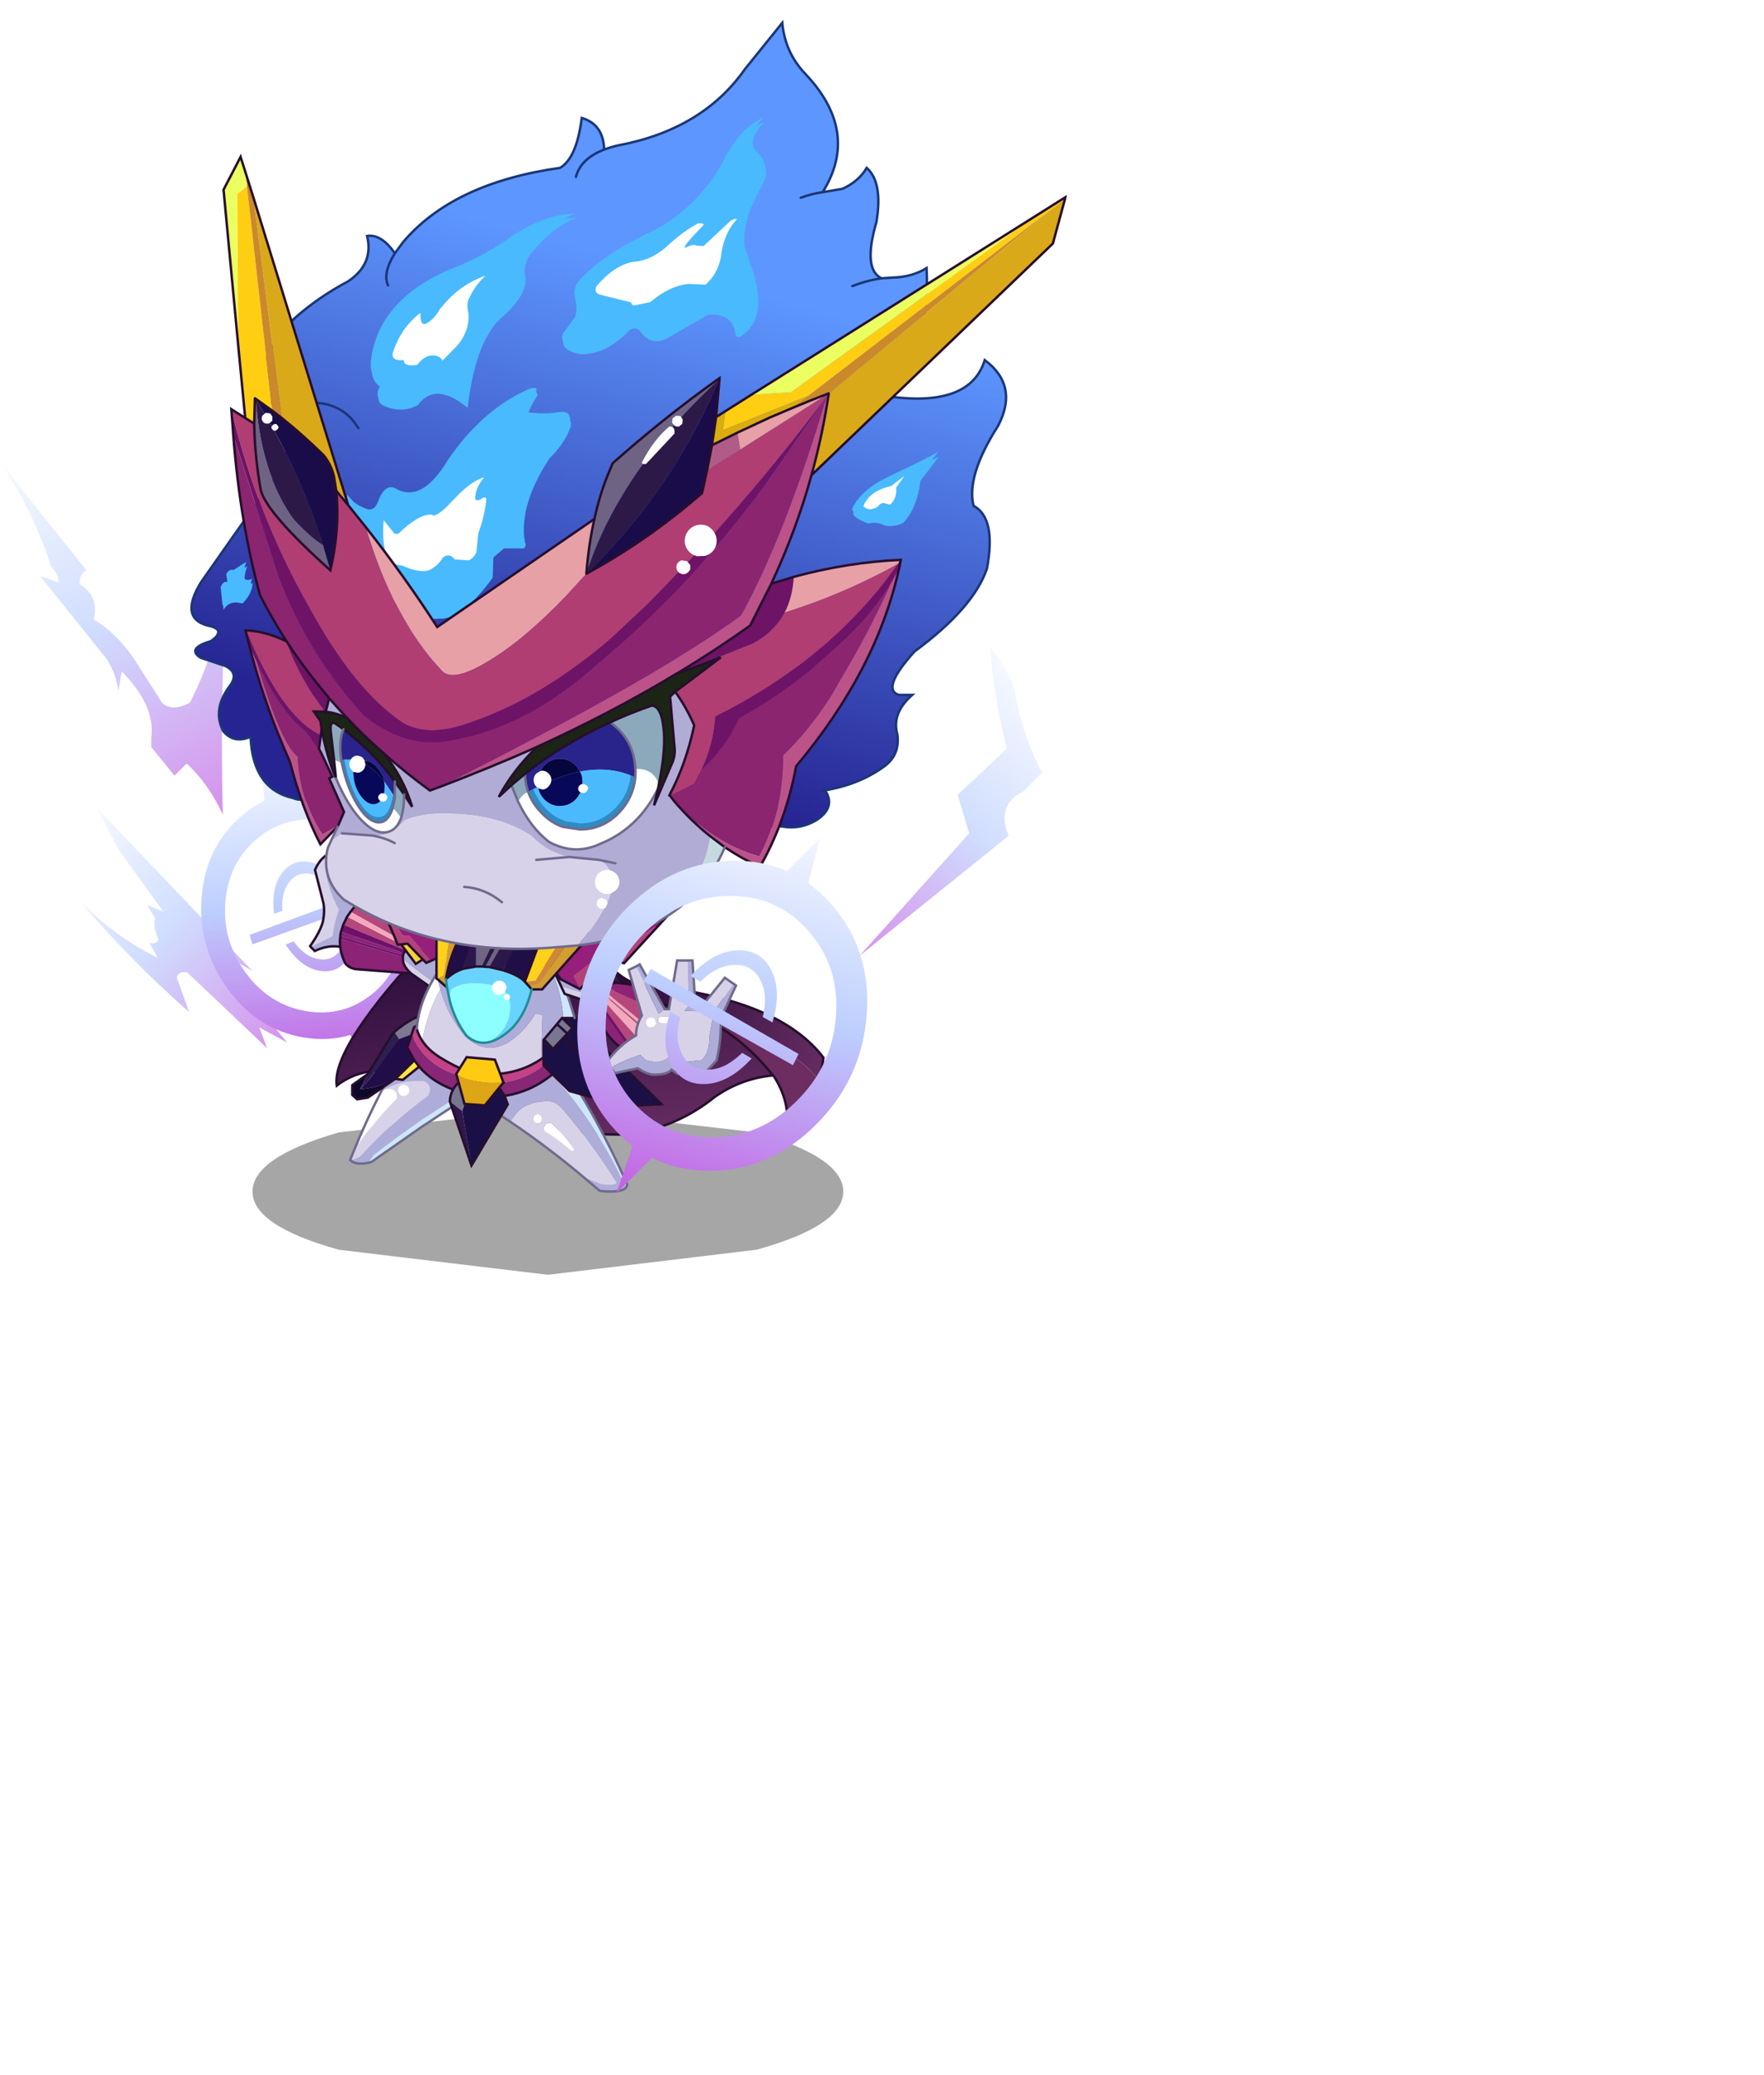<svg xmlns:ffdec="https://www.free-decompiler.com/flash" xmlns:xlink="http://www.w3.org/1999/xlink" ffdec:objectType="frame" height="160" width="136" xmlns="http://www.w3.org/2000/svg"><use ffdec:characterId="39" height="168.6" transform="matrix(.656 0 0 .656 .197 -12.273)" width="126.1" xlink:href="#a"/><defs><g id="a" transform="translate(-.3 18.7)"><use ffdec:characterId="1" height="8.3" transform="matrix(1.251 0 0 2.357 29.677 130.28)" width="55.5" xlink:href="#b"/><filter id="c"><feFlood flood-color="#fcf" flood-opacity="1" result="filterResult0"/><feComposite in="filterResult0" in2="SourceGraphic" operator="out" result="filterResult1"/><feConvolveMatrix divisor="16" in="filterResult1" kernelMatrix="1 1 1 1 1 1 1 1 1 1 1 1 1 1 1 1" order="4 4" result="filterResult2"/><feComposite in="filterResult2" in2="SourceGraphic" operator="in" result="filterResult3"/><feComposite in="filterResult3" in2="SourceGraphic" result="filterResult4"/><feColorMatrix in="filterResult4" result="filterResult5" values="0 0 0 0 1.0,0 0 0 0 0.0,0 0 0 0 0.8,0 0 0 1 0"/><feConvolveMatrix divisor="49" in="filterResult5" kernelMatrix="1 1 1 1 1 1 1 1 1 1 1 1 1 1 1 1 1 1 1 1 1 1 1 1 1 1 1 1 1 1 1 1 1 1 1 1 1 1 1 1 1 1 1 1 1 1 1 1 1" order="7 7" result="filterResult6"/><feComposite in="filterResult4" in2="filterResult6" result="filterResult7"/></filter><use ffdec:characterId="3" filter="url(#c)" height="156.05" transform="matrix(-.44 0 0 .44 122.5 54.55)" width="278" xlink:href="#d"/><use ffdec:characterId="6" height="73" transform="matrix(-.445 -.075 -.075 .445 52.9 93.55)" width="59.55" xlink:href="#e"/><use ffdec:characterId="11" height="41.6" transform="translate(35.23 109.707) scale(.572)" width="110.8" xlink:href="#f"/><use ffdec:characterId="13" height="28.15" transform="translate(36.307 100.2) scale(.572)" width="32" xlink:href="#g"/><use ffdec:characterId="15" height="27.9" transform="translate(56.507 124.257) scale(.572)" width="30.5" xlink:href="#h"/><use ffdec:characterId="17" height="26.15" transform="translate(40.978 121.957) scale(.572)" width="26.35" xlink:href="#i"/><use ffdec:characterId="19" height="42.1" transform="translate(41.257 113.257) scale(.572)" width="64.35" xlink:href="#j"/><use ffdec:characterId="21" height="22.4" transform="translate(64.707 105.442) scale(.572)" width="25.2" xlink:href="#k"/><use ffdec:characterId="23" height="22.95" transform="translate(51.042 109.578) scale(.572)" width="31.65" xlink:href="#l"/><use ffdec:characterId="36" height="223.1" transform="translate(17.092 -15.927) scale(.572)" width="189.25" xlink:href="#m"/><use ffdec:characterId="38" height="24.05" transform="translate(69.457 112.757) scale(.572)" width="30.1" xlink:href="#n"/><use ffdec:characterId="6" height="73" transform="translate(67.85 98.5) scale(.572)" width="59.55" xlink:href="#e"/></g><g id="z" fill-rule="evenodd"><path d="M257.15 32.1q.1-2.6-1.8-3.75L278 0q-8.7 13.1-13.2 27.25-2.4 2.9-1.95 4.4l4.85-1.75-17.8 22.2q-2.65 4.3-3.1 8.55l-.9-5.25q-9 9.1-7.9 17.6v2.6l-6.2 7.65-3.25-3.25q-5.85 5.4-9.65 13.65.8-32.1-1.1-64.2 2.1 19.25 9.9 34.3 4.8 2.55 7.45 0l7.7-12.1q4.95-6.95 10.55-10.1-1.55-6.25 3.75-9.45" fill="url(#o)"/><path d="m211 135.4 41.55-43.5-5.75 11-12.05 16.7 4.4-1.8-2.2 3.55q.75 2-.9 5.7.8 1.35 2.4.9l-2.2 3.95q10.95-5.3 20.45-14.75-12.75 15.05-28.8 29.25l3.3-9.25q-.6-1.85-2.85-1.3l-21.3 20.2 2.1-5.55-7.4 4 21.1-25.9-11.85 6.8" fill="url(#p)"/><path d="m19.55 98.65 29.25 32.7L9 99.3q3.4-8.25-3.9-11.85L0 82.4Q5.35 72.8 7.45 60q2.5-6.85 6.6-11.2Q12.8 63.05 9.45 76L22.6 88.35l-3.05 10.3" fill="url(#q)"/></g><g id="e"><filter id="r"><feFlood flood-color="#fcf" flood-opacity="1" result="filterResult8"/><feComposite in="filterResult8" in2="SourceGraphic" operator="out" result="filterResult9"/><feConvolveMatrix divisor="9" in="filterResult9" kernelMatrix="1 1 1 1 1 1 1 1 1" order="3 3" result="filterResult10"/><feComposite in="filterResult10" in2="SourceGraphic" operator="in" result="filterResult11"/><feComposite in="filterResult11" in2="SourceGraphic" result="filterResult12"/><feColorMatrix in="filterResult12" result="filterResult13" values="0 0 0 0 1.0,0 0 0 0 0.0,0 0 0 0 0.8,0 0 0 1 0"/><feConvolveMatrix divisor="36" in="filterResult13" kernelMatrix="1 1 1 1 1 1 1 1 1 1 1 1 1 1 1 1 1 1 1 1 1 1 1 1 1 1 1 1 1 1 1 1 1 1 1 1" order="6 6" result="filterResult14"/><feComposite in="filterResult12" in2="filterResult14" result="filterResult15"/></filter><use ffdec:characterId="5" filter="url(#r)" height="95.05" transform="scale(.768)" width="77.55" xlink:href="#s"/></g><g id="B"><path d="M99.1 29.85q-2.1-2.55-4.8-4.5l-.2-.2q-12.05-8.65-23.65-9.9-2.8-.9-5.75-1.25-4.7-1.15-7.5-6.5 2.55 2.25 5.1 2.85 28.25 2.45 37.75 14.95-.25 2.4-.95 4.55" fill="url(#t)" fill-rule="evenodd" transform="translate(.25 .25)"/><path d="M99.1 29.85q-1.8 5.2-6.45 8.9.2-4.9-2.7-9.5l-.25-.3q-8.4-10.4-19.25-13.7 11.6 1.25 23.65 9.9l.2.2q2.7 1.95 4.8 4.5" fill="#6d2d61" fill-rule="evenodd" transform="translate(.25 .25)"/><path d="M70.45 15.25q10.85 3.3 19.25 13.7-6.5.6-11.95 4.4-7.8 6.3-17.75 7.7-16.9.75-36.6-8.95Q8.6 24.4.05 31.05q-1.15-8 19.8-30.2Q34.2-1.4 52.9 2.45q2.15 3.1 4.3 5.05 2.8 5.35 7.5 6.5 2.95.35 5.75 1.25" fill="url(#u)" fill-rule="evenodd" transform="translate(.25 .25)"/><path d="m89.95 29.2.25.3q2.9 4.6 2.7 9.5 4.65-3.7 6.45-8.9.7-2.15.95-4.55-9.5-12.5-37.75-14.95-2.55-.6-5.1-2.85 2.8 5.35 7.5 6.5 2.95.35 5.75 1.25 10.85 3.3 19.25 13.7-6.5.6-11.95 4.4-7.8 6.3-17.75 7.7-16.9.75-36.6-8.95Q8.85 24.65.3 31.3q-1.15-8 19.8-30.2 14.35-2.25 33.05 1.6 2.15 3.1 4.3 5.05" fill="none" stroke="#260e2e" stroke-linecap="round" stroke-linejoin="miter-clip" stroke-miterlimit="3" stroke-width=".5"/></g><g id="C"><path d="m15.35 11.25 3.7 5.55h1.35l4.5 5.1-1.05.45-.7-.7L20 18.4l-1.3.15-.7.05-.25-.55-.45-1.15-2.35-5.4.4-.25" fill="#b24378" fill-rule="evenodd" transform="translate(.25 .35)"/><path d="m24.9 21.9-4.5-5.1h-1.35l-3.7-5.55.15-.05 1.3-.75 14.4 8.45-6.3 3" fill="#961f7b" fill-rule="evenodd" transform="translate(.25 .35)"/><path d="M19.05 21.6q.05 1.4 1.5 2.75l.15.15-11.15-.85q-1.45-.15-2.3-1.15-.9-1.8-1.05-3.45-.15-.85-.05-1.7l12.9 3.8v.45m.2-1.25-.15.4L6.2 16.9q0-.5.15-.95l12.9 4.4" fill="#8c2375" fill-rule="evenodd" transform="translate(.25 .35)"/><path d="m20.7 24.5-.15-.15Q19.1 23 19.05 21.6l6.85 5.05-.95.85-4.25-3M3.15.35q-.35 5.6 2.8 11.1-1.05 2.45-1.35 5.4l-4.5 2.2-.1-.15q2.2-3.15 2.65-5.2.4-2.1.05-3.75L1 3.25q.8-1.9 2.15-2.9" fill="#d7d2e8" fill-rule="evenodd" transform="translate(.25 .35)"/><path d="m23.15 21.65.7.7 1.05-.45 6.3-3-3.1 5.65-2.2 2.1-6.85-5.05v-.45l.05-.4.15-.4.35-.6 2.1 2.8 1.45-.9m-17-4.3q-.1.85.05 1.7-2.5-.45-5.25.85l-.85-.85 4.5-2.2q.3-2.95 1.35-5.4Q2.8 5.95 3.15.35L3.7 0q.25 7.05 5.65 10.55l-1.05 1.3-.7 1-.8 1.65-.45 1.45q-.15.45-.15.95l-.05.45" fill="#aeadd9" fill-rule="evenodd" transform="translate(.25 .35)"/><path d="m18.7 18.55 1.3-.15 3.15 3.25-1.45.9-2.1-2.8-.9-1.2" fill="#f2d434" fill-rule="evenodd" transform="translate(.25 .35)"/><path d="m15.35 11.25-.4.25 2.35 5.4-9-5.05 1.05-1.3.4-.45q1.45-.9 3.4-.85l2.35 1.95-.15.05m2.4 6.8.25.55.7-.05.9 1.2L6.8 14.5l.8-1.65 10.15 5.2" fill="#b6477c" fill-rule="evenodd" transform="translate(.25 .35)"/><path d="m19.05 21.15-12.9-3.8.05-.45 12.9 3.85-.05.4m.55-1.4-.35.6-12.9-4.4.45-1.45 12.8 5.25" fill="#6f106c" fill-rule="evenodd" transform="translate(.25 .35)"/><path d="m17.3 16.9.45 1.15-10.15-5.2.7-1 9 5.05" fill="#f2a9bd" fill-rule="evenodd" transform="translate(.25 .35)"/><path d="m15.6 11.6-.4.25 2.35 5.4.45 1.15.25.55.7-.05 1.3-.15L23.4 22l.7.7 1.05-.45 6.3-3-14.4-8.45-1.3.75-.15.05m5.35 13.25-.15-.15q-1.45-1.35-1.5-2.75v-.45l.05-.4.15-.4.35-.6 2.1 2.8 1.45-.9m-17-4.3q-.1.85.05 1.7.15 1.65 1.05 3.45.85 1 2.3 1.15l11.15.85 4.25 3 .95-.85 2.2-2.1 3.1-5.65m-15.7-7.7L13.4 9.6q-1.95-.05-3.4.85l-.4.45-1.05 1.3-.7 1-.8 1.65-.45 1.45q-.15.45-.15.95l-.05.45m3.2-6.8Q4.2 7.4 3.95.35L3.4.7q-1.35 1-2.15 2.9l1.7 6.7q.35 1.65-.05 3.75-.45 2.05-2.65 5.2l.1.15.85.85q2.75-1.3 5.25-.85m12.5-.5.9 1.2" fill="none" stroke="#260e2e" stroke-linecap="round" stroke-linejoin="miter-clip" stroke-miterlimit="3" stroke-width=".5"/></g><g id="D"><path d="m12.2.7 2.15 2.7Q23 12.6 29.6 26.55q-1.05 1.15-5.4.7l-3.3-2.8 3.55 1.4q2.95.4 3.2-.3-5-7.9-10.75-14.75-1.45-1.75-2.8-1.95-6.1-.3-8.2 4.25L0 9.2l1.85-6.35L12.2.7" fill="#aeadd9" fill-rule="evenodd" transform="translate(.25 .25)"/><path d="M29.6 26.55Q23 12.6 14.35 3.4L12.2.7l3.35-.7q8.15 11.95 14.3 25.95l-.25.6" fill="#cde6fc" fill-rule="evenodd" transform="translate(.25 .25)"/><path d="M5.9 13.1Q8 8.55 14.1 8.85q1.35.2 2.8 1.95 5.75 6.85 10.75 14.75-.25.7-3.2.3l-3.55-1.4q-7.3-6.15-15-11.35m8.45.3q-.8-.35-1.3.2-.5.5-.2 1.4 2.9 1.7 5.5 4.05.5.15.5-.45-2-2.95-4.5-5.2m-2.2-1.65q-.3-.3-.7-.3-.4 0-.7.3-.3.3-.3.7 0 .4.3.7.3.3.7.3l.7-.3.3-.7-.3-.7" fill="#d7d2e8" fill-rule="evenodd" transform="translate(.25 .25)"/><path d="m12.15 11.75.3.7-.3.7-.7.3q-.4 0-.7-.3-.3-.3-.3-.7 0-.4.3-.7.3-.3.7-.3.4 0 .7.3m2.2 1.65q2.5 2.25 4.5 5.2 0 .6-.5.45-2.6-2.35-5.5-4.05-.3-.9.2-1.4.5-.55 1.3-.2" fill="#fff" fill-rule="evenodd" transform="translate(.25 .25)"/><path d="M12.45.95 2.1 3.1.25 9.45l5.9 3.9q7.7 5.2 15 11.35l3.3 2.8q4.35.45 5.4-.7l.25-.6Q23.95 12.2 15.8.25l-3.35.7z" fill="none" stroke="#706a8c" stroke-linecap="round" stroke-linejoin="miter-clip" stroke-miterlimit="3" stroke-width=".5"/></g><g id="E"><path d="m9.85 10.6.05.2.3.6q.35.35.8.35.45 0 .8-.35.35-.35.35-.8 0-.45-.35-.8l-.05-.1-.75-.25q-.45 0-.8.35-.35.35-.35.8m-3.4.1L7.9 10q2.7-1.25 5.7-1.3l1.7.05q1 .65 1.1 1.55 0 .6-.4 1.4l-.2.15Q8.6 17.1 2.15 24.15q-1.1.7-2.15.8l.75-1.9q3.9-5.85 8.85-10.8l-.05-.9-.15-.3q-.8-1.2-2.95-.35" fill="#d7d2e8" fill-rule="evenodd" transform="translate(.3 .25)"/><path d="M9.85 10.6q0-.45.35-.8.35-.35.8-.35l.75.25.05.1q.35.35.35.8 0 .45-.35.8-.35.35-.8.35-.45 0-.8-.35l-.3-.6-.05-.2M.75 23.05q2.6-6.35 5.7-12.35 2.15-.85 2.95.35l.15.3.05.9Q4.65 17.2.75 23.05" fill="#fff" fill-rule="evenodd" transform="translate(.3 .25)"/><path d="M0 24.95q1.05-.1 2.15-.8Q8.6 17.1 15.8 11.85l.2-.15q.4-.8.4-1.4-.1-.9-1.1-1.55l-1.7-.05q-3 .05-5.7 1.3l-1.45.7Q8.8 6.1 11.4 1.75L13.6 0q8.15 1.9 11.85 10.2l-4.6 2.55-2.7 1.7-3.05 2Q9.8 20 4.8 23.95L3.75 25.5q-2.6.5-3.75-.55" fill="#aeadd9" fill-rule="evenodd" transform="translate(.3 .25)"/><path d="m3.75 25.5 1.05-1.55q5-3.95 10.3-7.5l3.05-2 2.7-1.7 4.6-2.55.3.75q-4.8 3-9.35 6.05l-1.4.9-10.6 7.4-.65.2" fill="#cde6fc" fill-rule="evenodd" transform="translate(.3 .25)"/><path d="M.3 25.2q1.15 1.05 3.75.55l.65-.2 10.6-7.4 1.4-.9q4.55-3.05 9.35-6.05l-.3-.75Q22.05 2.15 13.9.25L11.7 2q-2.6 4.35-4.95 8.95-3.1 6-5.7 12.35L.3 25.2z" fill="none" stroke="#706a8c" stroke-linecap="round" stroke-linejoin="miter-clip" stroke-miterlimit="3" stroke-width=".5"/></g><g id="F"><path d="M43.3 10.95Q43.1 5.75 40.55.4h1.35q2.1 4.7 3.8 10.55h-2.4" fill="#cde6fc" fill-rule="evenodd" transform="translate(.25 .25)"/><path d="M43.1 10.95h2.6l1.35.05 4.65 4 .3 2.4 3.5 3.4 8.05 7.85-6.7.35-1.35-.65-4.35-2.1-1.5.7-.55.25-4.45-1.25-3.5-3.45-1.85-1.8v-5.25l.1-.1 1.85 1.95L43.4 15l.8-.85L45.25 13l-2.15-2.05m-11.8 16 .65 1.75-7.45 12.55-1.9-11.2.45-1.45 4.2.3 2.95-3.65 1.1 1.7m24.2-6.15-5.6-.15L43.4 15l6.5 5.65 5.6.15" fill="#1a1045" fill-rule="evenodd" transform="translate(.25 .25)"/><path d="m43.1 10.95-1.05 1.25-2.65 3.15-.1.1v3.6l-.5.35.3-9.05-1.45-.35q-2.05 3.5-5.35 5.8-4.65 2.85-8.8-.8-3.7-4.1-5.4-9.95-.45-1.5-.75-3.2L18.65 0l21.9.4q2.55 5.35 2.75 10.55h-.2" fill="#aeadd9" fill-rule="evenodd" transform="translate(.25 .25)"/><path d="m39.4 15.35 2.65-3.15 1.05-1.25L45.25 13l-1.05 1.15-.8.85-2.15 2.3-1.85-1.95m2.65-3.15 2.15 1.95-2.15-1.95m-22 15.9q.05-1.35.65-2.45.4-.75 1.15-1.45l1.2 4.4-.45 1.45-2.55-1.95" fill="#797691" fill-rule="evenodd" transform="translate(.25 .25)"/><path d="m55.5 28.35-2.35.4-3.5-1.8 1.5-.7 4.35 2.1" fill="#f9dc42" fill-rule="evenodd" transform="translate(.25 .25)"/><path d="M18.1 5.05q1.7 5.85 5.4 9.95 4.15 3.65 8.8.8 3.3-2.3 5.35-5.8l1.45.35-.3 9.05q-3.7 2.5-8.4 3l-1.1-2.9-5.8-.5-1.4 2.25q-2.05-.95-4.15-2.25-2.35-1.5-3.55-3.35 1-5.8 3.7-10.6" fill="#d7d2e8" fill-rule="evenodd" transform="translate(.25 .25)"/><path d="M41.15 22.5q-4.35 3.6-9.85 4.45l-1.1-1.7.9-1.05q4.7-.75 8.2-3.5l1.85 1.8M20.7 25.65q-4.35-1.65-6.95-4.7l-1-1.3L11.3 17l.9-2.7q2.55 6.15 9.2 8.3l.45 1.6q-.75.7-1.15 1.45" fill="#882776" fill-rule="evenodd" transform="translate(.25 .25)"/><path d="m21.4 22.6-.05-.15q4.05 2.35 9.65 1.6l.1.15-.9 1.05-2.95 3.65-4.2-.3-1.2-4.4-.45-1.6" fill="#dea516" fill-rule="evenodd" transform="translate(.25 .25)"/><path d="m38.8 19.4.5-.35v1.65q-3.5 2.75-8.2 3.5l-.1-.15-.6-1.65q4.7-.5 8.4-3m-17.45 3.05.05.15q-6.65-2.15-9.2-8.3l.5-1.45.6-.35-.05.65q.35 1.35 1.15 2.5 1.2 1.85 3.55 3.35 2.1 1.3 4.15 2.25l-.75 1.2" fill="#c34285" fill-rule="evenodd" transform="translate(.25 .25)"/><path d="M22.1 21.25 23.5 19l5.8.5 1.1 2.9.6 1.65q-5.6.75-9.65-1.6l.75-1.2" fill="#ffcb12" fill-rule="evenodd" transform="translate(.25 .25)"/><path d="M17.35 1.85q.3 1.7.75 3.2-2.7 4.8-3.7 10.6-.8-1.15-1.15-2.5l.05-.65.3-1.9q.95-4.45 3.75-8.75" fill="#fff" fill-rule="evenodd" transform="translate(.25 .25)"/><path d="m13.75 20.95-3.35 2.7-1.6-.2.15-.1 3.8-3.7 1 1.3" fill="#ffe63f" fill-rule="evenodd" transform="translate(.25 .25)"/><path d="m8.8 23.45-.05.05q-3.2 1.75-7.15 2.1l1.95-2.1 6.05-8.2 2.6-1-.9 2.7 1.45 2.65-3.8 3.7-.15.1" fill="#210d48" fill-rule="evenodd" transform="translate(.25 .25)"/><path d="M3.15 22.5 8.4 14l.25-.2.95 1.5-6.05 8.2-1.95 2.1 1.55-3.1" fill="#2d1f50" fill-rule="evenodd" transform="translate(.25 .25)"/><path d="M8.65 13.8q2.45-2.1 4.95-3.2l-.3 1.9-.6.35-.5 1.45-2.6 1-.95-1.5" fill="#7e7892" fill-rule="evenodd" transform="translate(.25 .25)"/><path d="M8.75 23.5 3.2 27.3l-2.2.35-1-.9v-2l3.15-2.25-1.55 3.1q3.95-.35 7.15-2.1" fill="#0e082a" fill-rule="evenodd" transform="translate(.25 .25)"/><path d="M24.5 41.25 20.05 28.1l2.55 1.95 1.9 11.2" fill="#30184c" fill-rule="evenodd" transform="translate(.25 .25)"/><path d="m39.65 15.6 2.65-3.15 1.05-1.25h2.6l1.35.05 4.65 4 .3 2.4 3.5 3.4 8.05 7.85-6.7.35-1.35-.65-2.35.4-3.5-1.8-.55.25-4.45-1.25-3.5-3.45q-4.35 3.6-9.85 4.45l.65 1.75-7.45 12.55-4.45-13.15q.05-1.35.65-2.45-4.35-1.65-6.95-4.7l-3.35 2.7-1.6-.2-.05.05-5.55 3.8-2.2.35-1-.9v-2l3.15-2.25 5.25-8.5.25-.2q2.45-2.1 4.95-3.2m25.2 8.8.5-.35v-3.6l.1-.1 1.85 1.95 2.15-2.3.8-.85-2.15-1.95m2.15 1.95 1.05-1.15-2.15-2.05m.3 4.05 6.5 5.65 5.6.15M49.9 27.2l1.5-.7 4.35 2.1m-33.4-7.1 1.4-2.25 5.8.5 1.1 2.9q4.7-.5 8.4-3m-17.4 3.2-.05-.15.75-1.2q-2.05-.95-4.15-2.25-2.35-1.5-3.55-3.35-.8-1.15-1.15-2.5m.05-.65-.6.35-.5 1.45-.9 2.7L13 19.9l1 1.3m7.65 1.65.45 1.6 1.2 4.4 4.2.3 2.95-3.65.9-1.05-.1-.15-.6-1.65m8.9-1.7V19.3M13 19.9l-3.8 3.7-.15.1m21.4 1.8 1.1 1.7m-9.45-2.75q-.75.7-1.15 1.45m18.6-4.95 1.85 1.8" fill="none" stroke="#260e2e" stroke-linecap="round" stroke-linejoin="miter-clip" stroke-miterlimit="3" stroke-width=".5"/><path d="M40.8.65 18.9.25 17.6 2.1q-2.8 4.3-3.75 8.75l-.3 1.9-.05.65m32.45-2.2q-1.7-5.85-3.8-10.55H40.8" fill="none" stroke="#706a8c" stroke-linecap="round" stroke-linejoin="miter-clip" stroke-miterlimit="3" stroke-width=".5"/></g><g id="G"><path d="M1.95 11.8 5.9 7.65 23.7 0l.95 2.45-2.3 2.5-6.85 4.6-2.85-.25-8.25 6.45 1.35 2.7-3.9-2L0 13.8l1.95-2" fill="#961f7b" fill-rule="evenodd" transform="translate(.25 .45)"/><path d="m22.35 4.95-7.5 8.2-1.2-.3-1.25-.35-5.3 4.75-1.35 1.2-1.35-2.7 8.25-6.45 2.85.25 6.85-4.6" fill="#b24378" fill-rule="evenodd" transform="translate(.25 .45)"/><path d="M13.65 12.85 11.1 15.4l-.9.95-1.35 1.35-1.75-.45 5.3-4.75 1.25.35" fill="#f2d434" fill-rule="evenodd" transform="translate(.25 .45)"/><path d="M13 17.1q.65 1.75-.7 3.65-1.65 1.6-4.15.55l.4-1.1.15-.3-6.8-2.05-.65-1.4L0 13.8l1.85 2.65 3.9 2 1.35-1.2 1.75.45 1.35-1.35 1.4 1.15 1.4-.4" fill="#aeadd9" fill-rule="evenodd" transform="translate(.25 .45)"/><path d="m11.1 15.4 1.9 1.7-1.4.4-1.4-1.15.9-.95m-2.95 5.9-5.5-1.85-.75-1.6 6.8 2.05-.15.3-.4 1.1" fill="#d7d2e8" fill-rule="evenodd" transform="translate(.25 .45)"/><path d="M2.2 12.25 6.15 8.1 23.95.45l.95 2.45-2.3 2.5-7.5 8.2-1.2-.3-2.55 2.55 1.9 1.7q.65 1.75-.7 3.65-1.65 1.6-4.15.55L2.9 19.9l-.75-1.6-.65-1.4m5.85.8 5.3-4.75 1.25.35m-6.55 4.4L6 18.9l-3.9-2m8.35-.1L9.1 18.15l-1.75-.45m3.1-.9.9-.95" fill="none" stroke="#260e2e" stroke-linecap="round" stroke-linejoin="miter-clip" stroke-miterlimit="3" stroke-width=".5"/><path d="M1.5 16.9.25 14.25l1.95-2m-.1 4.65L.25 14.25" fill="none" stroke="#260e2e" stroke-linecap="round" stroke-linejoin="round" stroke-width=".5"/></g><g id="H"><path d="m27.05 1.7-6 8.65-2.05.45-.85-.95 2.2-.2L25.2 1.8l1.85-.1" fill="#cf8838" fill-rule="evenodd" transform="translate(.45 .3)"/><path d="m19 10.8 2.05-.45 6-8.65 3.55-.25-8.9 10h-2.15L19 10.8M1.95 9.35l.2 1.7-2-1.75 1.35-.8L2.75.65l1.9.4q-.95 1.85-1.6 3.8-.75 2.2-1.1 4.5" fill="#d29e30" fill-rule="evenodd" transform="translate(.45 .3)"/><path d="m25.2 1.8-4.85 7.85-2.2.2 2.95-7.9 4.1-.15M.15 9.3 0 9.2V0l2.75.65L1.5 8.5l-1.35.8" fill="#ffd11b" fill-rule="evenodd" transform="translate(.45 .3)"/><path d="m11.65 1.8 1 .1L10 6.8l-.7-.05 2.35-4.95m2.05.1 2.8.1-2.85 5.5-2.8-.65L13.7 1.9M8.1 6.75l-2.6.45 1.55-5.8 1.05.1v5.25" fill="#2b174a" fill-rule="evenodd" transform="translate(.45 .3)"/><path d="M12.65 1.9h1.05l-2.85 4.95L10 6.8l2.65-4.9M9.3 6.75H8.1V1.5l3.55.3L9.3 6.75" fill="#706583" fill-rule="evenodd" transform="translate(.45 .3)"/><path d="m18.15 9.85.85.95.55.65q-1.15 4.9-3.95 7.9-2.75 2.6-5.1 3 4.3-2.25 4.65-6.7.35-4.5-4.55-5.25-4.95-.8-7.5 1-.6 1.1-.35 2.5l-.6-2.85-.2-1.7Q3.5 7.85 5.5 7.2l2.6-.45h1.2l.7.05.85.05 2.8.65.15.05q3.15 1 4.35 2.3" fill="#69d3ff" fill-rule="evenodd" transform="translate(.45 .3)"/><path d="m16.5 2 4.6-.05-2.95 7.9q-1.2-1.3-4.35-2.3l-.15-.05L16.5 2m-11 5.2q-2 .65-3.55 2.15.35-2.3 1.1-4.5.65-1.95 1.6-3.8l2.4.35L5.5 7.2" fill="#200f46" fill-rule="evenodd" transform="translate(.45 .3)"/><path d="M2.75 13.9q-.25-1.4.35-2.5 2.55-1.8 7.5-1 4.9.75 4.55 5.25-.35 4.45-4.65 6.7-2.4.4-4.35-1.4-2.35-3.1-3.4-7.05" fill="#8dffff" fill-rule="evenodd" transform="translate(.45 .3)"/><path d="m27.5 2-1.85.1-4.1.15-2.95 7.9q-1.2-1.3-4.35-2.3l-.15-.05-2.8-.65-.85-.05-.7-.05h-1.2l-2.6.45q-2 .65-3.55 2.15.35-2.3 1.1-4.5.65-1.95 1.6-3.8l2.4.35 1.05.1 3.55.3 1 .1h1.05l2.8.1 4.6-.05m-2.95 7.9.85.95.55.65h2.15l8.9-10L27.5 2M.6 9.6l-.15-.1V.3L3.2.95l1.9.4m-2.5 10L.6 9.6" fill="none" stroke="#260e2e" stroke-linecap="round" stroke-linejoin="miter-clip" stroke-miterlimit="3" stroke-width=".5"/><path d="m2.4 9.65.2 1.7.6 2.85q1.05 3.95 3.4 7.05 1.95 1.8 4.35 1.4 2.35-.4 5.1-3 2.8-3 3.95-7.9" fill="none" stroke="#218c96" stroke-linecap="round" stroke-linejoin="miter-clip" stroke-miterlimit="3" stroke-width=".5"/><path d="M11.4 11.15q0-.6.45-1.05.45-.45 1.05-.45.65 0 1.05.45.45.45.45 1.05l-.45 1.05-1.05.45q-.6 0-1.05-.45-.45-.45-.45-1.05m3.1 1.2.45.2.2.5-.2.45-.45.2-.5-.2-.2-.45.2-.5.5-.2" fill="#fff" fill-rule="evenodd" transform="translate(.45 .3)"/></g><g id="m" transform="translate(9.45 32.55)"><use ffdec:characterId="28" height="202.4" transform="translate(-9.45 -32.55)" width="177.75" xlink:href="#v"/><use ffdec:characterId="29" height="163.55" transform="translate(6.3 27)" width="173.5" xlink:href="#w"/><use ffdec:characterId="35" height="40.2" transform="translate(24.65 129.9)" width="84.85" xlink:href="#x"/></g><g id="I"><path d="M165.75 82.8q-6.6 10.35-5.05 16.45 4.7 2.5 2.75 12.9-2.75 8.1-14.9 17.05-6.95 7.75-3.2 8.9h2.75q-4.3 3.8-3.05 8.15.55 4.3-2.85 6.65-5.1 3.65-12 4.8 2.3 3.55-1.9 6.2-3.25 1.9-6.9 1.25l-99.55-5.55-.7-.2-.25-.1q-8.3-1.85-8.75-12.6-3.45 1.5-5.65-1.2-2.25-4.55 1.5-9.4 1.8-2.55-1.05-3.95l-5.1-1.7q-2.9-1.9 2.15-3.4 3.1-2.15 0-3.05-6.8-1.3-2-9.1l14.85-21.15q4.2-5.35 2.7-11.55-10-10.3 1.65-21.5 4.9-4.35 10.95-7.55 5.35-3.55 3.95-9.35 2.9-.45 5.7 3.55l1.7-2.3Q53.8 32.9 75.75 29.8q3.4-2 4.45-10.25 4.45 1.3 4.6 6.5 1.3-.5 2.8-.85 17.4-3.25 26.1-15.65L121.4 0q.55 6.05 4.65 10.4 11.4 11.95 3.65 24.4l4.1-.7q3.35-1.55 4.95-4.3 3.35 3 2 11.1-2.85 9.75 1.05 11.6l2.25-.15q4-.1 7-1.95.8 16.4-7.25 26.45 16.25 2.05 19.2-7.55 7.05 5.25 2.75 13.5M84.8 26.05Q80 27.9 79 31.65q1-3.75 5.8-5.6m44.85 131.75.55-.1-.55.1M41.8 47.35q-2.55 4.1-1.4 6.6-1.15-2.5 1.4-6.6m41.2 54.5q-7.5 5.4-14.45 12.75-10.05 23-17.35 22.1l-1.1-.25q-15.35-2.65-14.15-14.3-8.1-6.5-10.8-14.2-.95-2.75-1.25-5.65l-.05-.95v-.05q-.4-6.4 2.45-13.4 1.05-7.65-4-9.7 8.35-1.05 12 5.1-3.65-6.15-12-5.1 5.05 2.05 4 9.7-2.85 7-2.45 13.4v.05l.05.95q.3 2.9 1.25 5.65 2.7 7.7 10.8 14.2-1.2 11.65 14.15 14.3l1.1.25q7.3.9 17.35-22.1 6.95-7.35 14.45-12.75m58.8-49.35q-2.9.4-6 1.6 3.1-1.2 6-1.6m-12.1-17.7q-2.2.3-4.5 1.15 2.3-.85 4.5-1.15" fill="url(#y)" fill-rule="evenodd" transform="translate(.25 .55)"/><path d="M166 83.35q-6.6 10.35-5.05 16.45 4.7 2.5 2.75 12.9-2.75 8.1-14.9 17.05-6.95 7.75-3.2 8.9h2.75q-4.3 3.8-3.05 8.15.55 4.3-2.85 6.65-5.1 3.65-12 4.8 2.3 3.55-1.9 6.2-3.25 1.9-6.9 1.25l-99.55-5.55-.7-.2-.25-.1q-8.3-1.85-8.75-12.6-3.45 1.5-5.65-1.2-2.25-4.55 1.5-9.4 1.8-2.55-1.05-3.95L2.1 131q-2.9-1.9 2.15-3.4 3.1-2.15 0-3.05-6.8-1.3-2-9.1L17.1 94.3q4.2-5.35 2.7-11.55-10-10.3 1.65-21.5 4.9-4.35 10.95-7.55 5.35-3.55 3.95-9.35 2.9-.45 5.7 3.55l1.7-2.3Q54.05 33.45 76 30.35q3.4-2 4.45-10.25 4.45 1.3 4.6 6.5 1.3-.5 2.8-.85 17.4-3.25 26.1-15.65l7.7-9.55q.55 6.05 4.65 10.4 11.4 11.95 3.65 24.4l4.1-.7q3.35-1.55 4.95-4.3 3.35 3 2 11.1-2.85 9.75 1.05 11.6l2.25-.15q4-.1 7-1.95.8 16.4-7.25 26.45 16.25 2.05 19.2-7.55 7.05 5.25 2.75 13.5M125.45 36.5q2.3-.85 4.5-1.15m6.1 19.3q3.1-1.2 6-1.6m-107.5 30.8q-3.65-6.15-12-5.1 5.05 2.05 4 9.7-2.85 7-2.45 13.4v.05l.05.95q.3 2.9 1.25 5.65 2.7 7.7 10.8 14.2Q35 134.35 50.35 137l1.1.25q7.3.9 17.35-22.1 6.95-7.35 14.45-12.75m-42.6-47.9q-1.15-2.5 1.4-6.6m88.4 110.35-.55.1M79.25 32.2q1-3.75 5.8-5.6" fill="none" stroke="#1a3677" stroke-linecap="round" stroke-linejoin="miter-clip" stroke-miterlimit="3" stroke-width=".5"/><path d="M79.55 54.25Q84 48.8 96 43.15q9.05-5.25 13.9-14.6 3.15-6.15 7.85-8.2-3.7 3.6-1.7 6.75 2.65 2.25 1.85 4.95l-2.85 5.8q-.6 1.35-.9 2.8-.7 2.6-.55 5.45l2.15 6.3q2.35 8.75-2.95 12.1-1.05.35-1.05-.9-.8-4.05-5.6-3.6l-8.55 4.9q-2.85 1.4-4.9-.9l-.1-.1q-1.15-1.75-2.6-.75-4.65 5-9.95 4.95-4.35-.75-3.55-3.3l2.55-3.5q.55-1.6-.05-4-.4-1.65.55-3.05M68.6 52q.65 3.4-4.1 7.9-6.05 4.6-7.75 19.2l-1.25-.95q-5.75-4.05-8.95.4-3.55 1.85-7.3 0-1.65-1.1 0-3.45-2.7-1.45-2.1-5.3Q38.8 58.15 52.6 51.85q7.75-2.9 14.05-7.55 6.75-4.1 12.3-4.2-4.95 2.15-8.6 6.65Q68 49.15 68.6 52m-57.15 59.65q-1.5 4.65 1.15 3.5l-.2 1.1q-.5 1.7-1.9 3.05l-1.25-.2h-.1q-1.65 0-2.55 1.5l-.4-3.7q.45-1.3 1.4-1.1l-.25-1.6q.6-1.15 1.5-.85l2.6-1.7m66.2-30.4.35.9-.05.8q-1.3 3.6-4.4 6.55-3 4.6-4.3 8.75-1.35 4.4-.8 8.3.55.95-.2 1.45H64.2l-2.15 1.85-.15 4.15q-2.75 3.95-6.55 7.05-1.65 1.2-3.9 1.4l-1.95.05-.9-.05-.7-.5-1.75-.6-.55-.85-5.2-1.7q-5.9-6-7.55-14-.55-2.55-.65-5.3v-1.65l1.35 1.5L36 100.7q1.55.7 2.4-1.1l.1-.25.4-.95q1.15-2.45 2.8-2l.3.1q5.4 3.25 10.75-5.55l1-1.45q6.95-9.55 15.9-13.4 1.85-.6 1.35.65-2.65 4.2-1.4 4.2 3.5.45 6.2-.1 1.3-.15 1.85.4m-32.9 45.25q-.05-1.45.55-1.55l1.6 1.95q2.15 1.75 4.5-.3l.6-.55q2.2 1.15 4.85-2.15 2.65-2.8 3.35-1.7l-.1.4-5.1 6.1q-.2 2.6-2.15 2.65h-3.4q-1.55 1.85-2.3 1.2l-2-2.85-.4-3.2M149.8 94.1l-.2 1.35q-.85 4.65-3.3 7.25-1.8 1-3.85.6-1.55-.85-3.35-.4-3.45-1.35-3.1-2.2 1.4-3.15 5.6-5.6l2.6-1.35q6.35-2.95 9.4-4.65l-3.8 5" fill="#49bafe" fill-rule="evenodd" transform="translate(.25 .55)"/><path d="M83.2 54.15q3.7-4.35 7.6-5.05 3.3-.15 6.6-2.9 3.5-3.3 6.7-5 1.75-.1.75.75-2.65 2.7-3.3 3.7-.35.55-.05.6l.05-.05q1.65-.85 2.25-.4l1.45.05 5.4-5.05q.85-.65 1.45-.45-1.5 1.55-2.35 3.75-.7 1.75-.95 4-.65 3.45-3.15 5.7l-3.6-.15q-3.9.45-7.65 3.65l-.25.1-2.75.6q-1 .25-1.05-.55l-6.45-1.6q-1.1-.4-.8-1.4l.1-.3M54.35 66.6l-2.8 2.85q-.3-1-1.85-1.1-1.65-.15-3.35 1.95-2.8.4-2.7-1-2.7.25-2.25-1.55 1.65-5.1 5.65-8.15-.05 2.65 1.05 2.25 1.75-.8 3.05-3.2l.2-.15q3.65-4.65 9.1-6.55-2.2 1.95-3.55 5-.4 1 .05 2.9.1 2.3-.9 4.3-.6 1.3-1.7 2.45m5.15 31.25q.95-.65 1.1 0l-.05.5q-.4 3.35-1.6 6.5l-.4 3.95q-.6 1.25-1.6 1.65l-2.85-.2q-1.1-1.4-2.4-.4-1.2 1.9-2.85 2.6-1.8.7-5.5-.9l-2.4-.45q-2-3.05-1.45-8.9l2.25 2.8h.75q4.15-4.05 6.8-3.95l.25.1q.65.4 2.85-1.65l1.5-1.55.25-.25q3.3-3.55 6-4.3-1.85 2.15-1.85 4.45v.1q.55.3 1.1 0l.1-.1m85.3-2.35q.2 2.25-1.25 3.5l-1.2-.3q-.75-.1-1.25.65-1.75 1.2-3.05 0 1.2-3.15 5.7-4.15l2.75-2.1-1.7 2.4" fill="#fff" fill-rule="evenodd" transform="translate(.25 .55)"/><path d="M68.4 51.1q.65 3.4-4.1 7.9-6.05 4.6-7.75 19.2l-1.25-.95q-5.75-4.05-8.95.4-3.55 1.85-7.3 0-1.65-1.1 0-3.45-2.7-1.45-2.1-5.3Q38.6 57.25 52.4 50.95q7.75-2.9 14.05-7.55 6.75-4.1 12.3-4.2-4.95 2.15-8.6 6.65-2.35 2.4-1.75 5.25m10.95 2.25q4.45-5.45 16.45-11.1 9.05-5.25 13.9-14.6 3.15-6.15 7.85-8.2-3.7 3.6-1.7 6.75 2.65 2.25 1.85 4.95l-2.85 5.8q-.6 1.35-.9 2.8-.7 2.6-.55 5.45l2.15 6.3q2.35 8.75-2.95 12.1-1.05.35-1.05-.9-.8-4.05-5.6-3.6L97.4 64q-2.85 1.4-4.9-.9l-.1-.1q-1.15-1.75-2.6-.75-4.65 5-9.95 4.95-4.35-.75-3.55-3.3l2.55-3.5q.55-1.6-.05-4-.4-1.65.55-3.05m-68.1 57.4q-1.5 4.65 1.15 3.5l-.2 1.1q-.5 1.7-1.9 3.05l-1.25-.2h-.1q-1.65 0-2.55 1.5L6 116q.45-1.3 1.4-1.1l-.25-1.6q.6-1.15 1.5-.85l2.6-1.7m66.2-30.4.35.9-.05.8q-1.3 3.6-4.4 6.55-3 4.6-4.3 8.75-1.35 4.4-.8 8.3.55.95-.2 1.45H64l-2.15 1.85-.15 4.15q-2.75 3.95-6.55 7.05-1.65 1.2-3.9 1.4l-1.95.05-.9-.05-.7-.5-1.75-.6-.55-.85-5.2-1.7q-5.9-6-7.55-14-.55-2.55-.65-5.3v-1.65l1.35 1.5q1.05.85 2.45 1.35 1.55.7 2.4-1.1l.1-.25.4-.95q1.15-2.45 2.8-2l.3.1q5.4 3.25 10.75-5.55l1-1.45q6.95-9.55 15.9-13.4 1.85-.6 1.35.65-2.65 4.2-1.4 4.2 3.5.45 6.2-.1 1.3-.15 1.85.4m-32.9 45.25q-.05-1.45.55-1.55l1.6 1.95q2.15 1.75 4.5-.3l.6-.55q2.2 1.15 4.85-2.15 2.65-2.8 3.35-1.7l-.1.4-5.1 6.1q-.2 2.6-2.15 2.65h-3.4q-1.55 1.85-2.3 1.2l-2-2.85-.4-3.2M149.6 93.2l-.2 1.35q-.85 4.65-3.3 7.25-1.8 1-3.85.6-1.55-.85-3.35-.4-3.45-1.35-3.1-2.2 1.4-3.15 5.6-5.6l2.6-1.35q6.35-2.95 9.4-4.65l-3.8 5" fill="#49bafe" fill-rule="evenodd" transform="translate(.25 .55)"/><path d="M83.2 54.15q3.7-4.35 7.6-5.05 3.3-.15 6.6-2.9 3.5-3.3 6.7-5 1.75-.1.75.75-2.65 2.7-3.3 3.7-.35.55-.05.6l.05-.05q1.65-.85 2.25-.4l1.45.05 5.4-5.05q.85-.65 1.45-.45-1.5 1.55-2.35 3.75-.7 1.75-.95 4-.65 3.45-3.15 5.7l-3.6-.15q-3.9.45-7.65 3.65l-.25.1-2.75.6q-1 .25-1.05-.55l-6.45-1.6q-1.1-.4-.8-1.4l.1-.3m-26.25 5.7q.1 2.3-.9 4.3-.6 1.3-1.7 2.45l-2.8 2.85q-.3-1-1.85-1.1-1.65-.15-3.35 1.95-2.8.4-2.7-1-2.7.25-2.25-1.55 1.65-5.1 5.65-8.15-.05 2.65 1.05 2.25 1.75-.8 3.05-3.2l.2-.15q3.65-4.65 9.1-6.55-2.2 1.95-3.55 5-.4 1 .05 2.9m-2.8 37.85q3.3-3.55 6-4.3-1.85 2.15-1.85 4.45v.1q.55.3 1.1 0l.1-.1q.95-.65 1.1 0l-.05.5q-.4 3.35-1.6 6.5l-.4 3.95q-.6 1.25-1.6 1.65l-2.85-.2q-1.1-1.4-2.4-.4-1.2 1.9-2.85 2.6-1.8.7-5.5-.9l-2.4-.45q-2-3.05-1.45-8.9l2.25 2.8h.75q4.15-4.05 6.8-3.95l.25.1q.65.4 2.85-1.65l1.5-1.55.25-.25m90.65-2.2q.2 2.25-1.25 3.5l-1.2-.3q-.75-.1-1.25.65-1.75 1.2-3.05 0 1.2-3.15 5.7-4.15l2.75-2.1-1.7 2.4" fill="#fff" fill-rule="evenodd" transform="translate(.25 .55)"/></g><g id="w"><path d="m179.5 36.15-2.5 9.2-49.6 47.6q2.3-8.35 3.55-16.8l45.8-37.9 2.75-2.1m-166.75-.2L32.2 99.1l-2.45-2.95-.45-2.85q-.5-2.4-2.15-4.45-4.45-4.35-8.6-7.65l-5.8-45.25" fill="#d9a919" fill-rule="evenodd" transform="translate(-6.3 -27)"/><path d="m172.95 40 6.6-4.15-.05.3-2.75 2.1-49.9 38.35-17.65 7.1.5-3.9 5.3-3.35 8.2-.55L172.95 40M11.05 81.2 9.6 66.15 9.4 35.2l2-1.65 5.2 46.15-3.55-2.55-.15 5.2-1.85-1.15" fill="#ffce13" fill-rule="evenodd" transform="translate(-6.3 -27)"/><path d="M82.8 101.95q1-4.65 2.65-8.8l1.1-2.65Q97.2 81.05 108.5 73v.2l-.15.15Q95.95 84.75 88.6 97q-4.8 7.9-7.45 16.2.45-5.95 1.65-11.25m-69.9-19.6.15-5.2.2.3q1 15.05 7.7 24.45 3.55 3.85 6.1 5.4l1.5 5.2q-13.05-11.7-14.3-16.45Q13 89.1 12.9 82.35" fill="#6e6383" fill-rule="evenodd" transform="translate(-6.3 -27)"/><path d="m108.5 73.2-.7 7.8-.85 5.8-1 5.15-1.05 4.7q-4.9 4.25-10.05 7.95-6.65 4.75-13.7 8.6 5.95-5.8 10.9-12.05 10.1-12.85 16.3-27.8l.15-.15m-79.95 39.3-1.5-5.2q-4.95-15.8-13.8-29.85l-.2-.3 3.55 2.55 1.95 1.5q4.15 3.3 8.6 7.65 1.65 2.05 2.15 4.45l.45 2.85q.8 7.75-1.2 16.35" fill="#1a0c49" fill-rule="evenodd" transform="translate(-6.3 -27)"/><path d="m107.8 81 1.9-1.2-.5 3.9 17.65-7.1-3.15 2.45-4.85 2.05-6.65 3.1-5.25 2.6.85-5.8" fill="#daac10" fill-rule="evenodd" transform="translate(-6.3 -27)"/><path d="M123.75 113.85q11-3 22-3.5l-.6.85q-11.05 6.15-23.3 10 1.65-3.15 1.9-7.35m-87.9-10.2q7.95 10.1 14.65 20.5l32.3-22.2q-1.2 5.3-1.65 11.25l-4.4 4.8q-7.9 8.2-14.5 12.4-8.35 5.4-10.8 2.75-10.2-11-15.6-29.5M112.2 84.2l6.65-3.1 4.85-2.05q3.65-1.55 7.25-2.9l-18.2 11.55-.55-3.5" fill="#e7a0a6" fill-rule="evenodd" transform="translate(-6.3 -27)"/><path d="m105.95 91.95 1-5.15 5.25-2.6.55 3.5-6.8 4.25" fill="#b15c86" fill-rule="evenodd" transform="translate(-6.3 -27)"/><path d="M11.25 124.85q4 .15 8.3 2.25 1.7 5.1 5.3 10.75l2.6 3.7h.15l-.85 3.55-.15 1.3q-2.35-1.05-4.6-3.3-5.6-5.55-10.75-18.25M8.2 79.4l2.85 1.8 1.85 1.15q.1 6.75 1.35 13.7 1.25 4.75 14.3 16.45 2-8.6 1.2-16.35l2.45 2.95 3.65 4.55q5.4 18.5 15.6 29.5 2.45 2.65 10.8-2.75 6.6-4.2 14.5-12.4l4.4-4.8q7.05-3.85 13.7-8.6 5.15-3.7 10.05-7.95l1.05-4.7 6.8-4.25 18.2-11.55-.4.55q-16.9 22.65-37.1 43l-7.2 6.75q-14.9 12.85-30.2 17.75-7.85 2.55-12.75-.45-9.8-6.55-19.1-23.6-10.8-19-16-40.75m136.95 31.8q-7.65 10.9-18.5 19.45-8.5 6.65-19 11.9-.35 5.7-2.85 10.95l-1.55 2.9-4.9 2.45-.15-.1q3.45-6.5 5.1-14.4-1.65-3.8-3.9-6.9v.05l-2-2.35 2.1-1.3 15.9-6.35q4.05-2.2 6.15-5.75l.3-.55q12.25-3.85 23.3-10" fill="#b03e72" fill-rule="evenodd" transform="translate(-6.3 -27)"/><path d="M108.35 73.35q-6.2 14.95-16.3 27.8-4.95 6.25-10.9 12.05 2.65-8.3 7.45-16.2 7.35-12.25 19.75-23.65m-81.3 33.95q-2.55-1.55-6.1-5.4-6.7-9.4-7.7-24.45 8.85 14.05 13.8 29.85" fill="#2c1947" fill-rule="evenodd" transform="translate(-6.3 -27)"/><path d="M127.4 92.95q-3.1 11.25-8.25 22.3l-4.35 8.6q-7.35 5.25-15.3 10l-2.1 1.3Q84.85 142.5 71 148.8q-9.7 4.3-19.95 8.2 26.35-13.3 43.35-23.25 11.3-6.7 18.5-11.95 9.1-16.4 17.65-45.05v-.05l.4-.55q-1.25 8.45-3.55 16.8m18 19.15q-4.6 20.9-21.15 40.65-2.1 11.3-7.45 20.7-3.8-1.75-7.2-4.05l-3-2.25q-4-3.2-7.4-7.2 7.85 8.65 17.5 11.35 4.9-9.2 4.85-20.75 5.2-5.05 9.65-11.85l3.8-6.55q4.9-8.45 8.8-17.15l1.6-2.9M30.05 165.15l-3.55 3.65q-3.7-7.15-6.2-16.7l-.1-.3-1.3-3.05q-4.3-10.05-7.1-21.1l1.6 3.55q3.35 11.5 6.1 16.45 1.2 2.25 2.35 3.1.35 8.75 5.05 16.05l3.25-1.85-.1.2" fill="#bb5388" fill-rule="evenodd" transform="translate(-6.3 -27)"/><path d="m119.15 115.25 4.6-1.4q-.25 4.2-1.9 7.35l-.3.55q-2.1 3.55-6.15 5.75l-15.9 6.35q7.95-4.75 15.3-10l4.35-8.6m26.6-4.9-.35 1.75-1.6 2.9q-3.95 6.65-10.35 12.45l-5.7 5.1q-6.9 5.75-15.15 10.3-3 6.3-7.8 10.65 2.5-5.25 2.85-10.95 10.5-5.25 19-11.9 10.85-8.55 18.5-19.45l.6-.85M11.8 127.65l-.7-2.8h.15Q16.4 137.55 22 143.1q2.25 2.25 4.6 3.3l-.4 2.75.4.75-3.05-4.25-2-1.8q-4.2-4.3-8.15-12.65l-1.6-3.55M8.6 84.7l-.4-5.3q5.2 21.75 16 40.75 9.3 17.05 19.1 23.6 4.9 3 12.75.45 15.3-4.9 30.2-17.75l7.2-6.75q20.2-20.35 37.1-43v.05l-12.9 18.6q-5.6 7.45-11.7 14.5-8.05 9.3-18.05 18.1L82 133q-14.5 12.65-30.85 14.8-8.1.65-15.7-5.45-11.5-12.6-17.55-28.55L8.6 84.7m19 56.85h-.15l-2.6-3.7q-3.6-5.65-5.3-10.75 2.95 4.55 6.4 8.8l2.35 2.9-.7 2.75" fill="#6f1366" fill-rule="evenodd" transform="translate(-6.3 -27)"/><path d="m11.05 30.55 1.7 5.4 5.8 45.25-1.95-1.5-5.2-46.15-.35-3m165.7 7.7-45.8 37.9q-3.6 1.35-7.25 2.9l3.15-2.45 49.9-38.35" fill="#cb892b" fill-rule="evenodd" transform="translate(-6.3 -27)"/><path d="m9.6 66.15-3-31.85 3.5-6.75.95 3 .35 3-2 1.65.2 30.95M115 76.45 172.95 40 123.2 75.9l-8.2.55" fill="#ecff60" fill-rule="evenodd" transform="translate(-6.3 -27)"/><path d="M19.55 127.1q-2.95-4.6-5.45-9.45-4.15-15.2-5.5-32.95l9.3 29.1q6.05 15.95 17.55 28.55 7.6 6.1 15.7 5.45Q67.5 145.65 82 133l5.9-5.05q10-8.8 18.05-18.1 6.1-7.05 11.7-14.5l12.9-18.6Q122 105.4 112.9 121.8q-7.2 5.25-18.5 11.95-17 9.95-43.35 23.25l-2.05.75q-5-3.65-9.45-7.6-4.05-3.5-7.6-7.3l-3.65-4.05-2.35-2.9q-3.45-4.25-6.4-8.8m10.6 37.85-3.25 1.85q-4.7-7.3-5.05-16.05-1.15-.85-2.35-3.1-2.75-4.95-6.1-16.45 3.95 8.35 8.15 12.65l2 1.8 3.05 4.25 2.35 5-.65.35 3.05 6.9-1.2 2.8m74.65-11.45q4.8-4.35 7.8-10.65 8.25-4.55 15.15-10.3l5.7-5.1q6.4-5.8 10.35-12.45-3.9 8.7-8.8 17.15l-3.8 6.55q-4.45 6.8-9.65 11.85.05 11.55-4.85 20.75-9.65-2.7-17.5-11.35l-.85-1.1 4.9-2.45 1.55-2.9" fill="#8b256f" fill-rule="evenodd" transform="translate(-6.3 -27)"/><path d="M92.85 186.15q-5.95 2.55-13.6 3.45 2.4-2.5 4.5-5.85l.2-.35.85-1.45.3-.2.35-.8v-.2l.5-1.3.15-.5 1.05-.7q.75-.7.75-1.7t-.75-1.75q-.55-.5-1.2-.65-.7-1.3-2.2-2.15l-6.1-.6q-4.55-.9-7.75-4.3-6.55-4.3-16.25-4.55-5.7-.35-9.8 1.3-2.95 3.45-6.6 3.15l-6.3-.45-2.3 1.6 1.4-3 .1-.2 1.2-2.8-3.05-6.9.65-.35-2.35-5-.4-.75.4-2.75.15-1.3.85-3.55.7-2.75 3.65 4.05q3.55 3.8 7.6 7.3 4.45 3.95 9.45 7.6l2.05-.75q10.25-3.9 19.95-8.2 13.85-6.3 26.4-13.65l2 2.35v-.05q2.25 3.1 3.9 6.9-1.65 7.9-5.1 14.4l.15.1.85 1.1q3.4 4 7.4 7.2-1.2 10.7-13.75 19M87.1 172.7l-3.35-.7 3.35.7" fill="#b1acd5" fill-rule="evenodd" transform="translate(-6.3 -27)"/><path d="m79.25 189.6-3.75.3q-25 2.35-44.2-9.75-4.75-4.3-3.3-10.55l.65-1.45 2.3-1.6 6.3.45q3.65.3 6.6-3.15 4.1-1.65 9.8-1.3 9.7.25 16.25 4.55 3.2 3.4 7.75 4.3l6.1.6q1.5.85 2.2 2.15l-.5-.05q-1 0-1.8.7-.7.75-.7 1.75t.7 1.7l.3.25q.65.5 1.5.5l.65-.05-.15.5-.5 1.3-.25-.5-.1-.05-.1-.1-.65-.2h-.05q-.4 0-.7.3-.3.3-.3.75t.3.8q.3.25.75.3l.45-.1-.85 1.45-.2.35q-2.1 3.35-4.5 5.85m-37.5-21.05q-1.9-1.05-4.5-1.55 2.6.5 4.5 1.55M63.8 180.7q-3.55-2.9-7.75-3.15 4.2.25 7.75 3.15m7.05-8.7 6.8-.6-6.8.6" fill="#d7d2e9" fill-rule="evenodd" transform="translate(-6.3 -27)"/><path d="M109.6 169.4q-4.95 11.65-16.75 16.75 12.55-8.3 13.75-19l3 2.25" fill="#c3dbdf" fill-rule="evenodd" transform="translate(-6.3 -27)"/><path d="M85.95 174.15q.65.15 1.2.65.75.75.75 1.75t-.75 1.7l-1.05.7-.65.05q-.85 0-1.5-.5l-.3-.25q-.7-.7-.7-1.7t.7-1.75q.8-.7 1.8-.7l.5.05m-.5 6.6v.2l-.35.8-.3.2-.45.1q-.45-.05-.75-.3-.3-.35-.3-.8 0-.45.3-.75t.7-.3h.05l.65.2.1.1.1.05.25.5" fill="#fff" fill-rule="evenodd" transform="translate(-6.3 -27)"/><path d="m166.65 13 6.6-4.15-.05.3-2.5 9.2-49.6 47.6q-3.1 11.25-8.25 22.3l4.6-1.4q11-3 22-3.5l-.35 1.75q-4.6 20.9-21.15 40.65-2.1 11.3-7.45 20.7-3.8-1.75-7.2-4.05l-3-2.25q-4-3.2-7.4-7.2l-.85-1.1-.15-.1q3.45-6.5 5.1-14.4-1.65-3.8-3.9-6.9m-69.35 27.7-3.55 3.65q-3.7-7.15-6.2-16.7l-.1-.3-1.3-3.05q-4.3-10.05-7.1-21.1l-.7-2.8h.15q4 .15 8.3 2.25-2.95-4.6-5.45-9.45-4.15-15.2-5.5-32.95l-.4-5.3 2.85 1.8L3.3 39.15.3 7.3 3.8.55l.95 3 1.7 5.4L25.9 72.1l3.65 4.55q7.95 10.1 14.65 20.5l32.3-22.2q1-4.65 2.65-8.8l1.1-2.65Q90.9 54.05 102.2 46v.2l-.7 7.8 1.9-1.2 5.3-3.35L166.65 13m-42 36.15q-1.25 8.45-3.55 16.8M74.85 86.2q7.05-3.85 13.7-8.6 5.15-3.7 10.05-7.95l1.05-4.7 1-5.15.85-5.8m4.4 3.2 6.65-3.1 4.85-2.05q3.65-1.55 7.25-2.9m-24 10.65 5.25-2.6m-31.05 29q.45-5.95 1.65-11.25M6.6 55.35 4.75 54.2m2-4.05-.15 5.2q.1 6.75 1.35 13.7Q9.2 73.8 22.25 85.5q2-8.6 1.2-16.35l2.45 2.95M6.75 50.15l3.55 2.55 1.95 1.5q4.15 3.3 8.6 7.65Q22.5 63.9 23 66.3l.45 2.85M20.3 122.9l-.4-.75.4-2.75.15-1.3.85-3.55.7-2.75-2.35-2.9q-3.45-4.25-6.4-8.8M22 111.8l3.65 4.05q3.55 3.8 7.6 7.3 4.45 3.95 9.45 7.6l2.05-.75q10.25-3.9 19.95-8.2 13.85-6.3 26.4-13.65l2 2.35m-72.8 12.4 2.35 5-.65.35 3.05 6.9-1.2 2.8-.1.2m69.45-31.3-2.1 1.3m21.75-19.9-4.35 8.6q-7.35 5.25-15.3 10" fill="none" stroke="#260e2e" stroke-linecap="round" stroke-linejoin="miter-clip" stroke-miterlimit="3" stroke-width=".5"/><path d="M103.3 142.4q-4.95 11.65-16.75 16.75-5.95 2.55-13.6 3.45l-3.75.3q-25 2.35-44.2-9.75-4.75-4.3-3.3-10.55l.65-1.45 1.4-3m.9 1.4 6.3.45q2.6.5 4.5 1.55m35.9 2.85 6.1.6 3.35.7m-9.45-1.3-6.8.6m-14.8 5.55q4.2.25 7.75 3.15" fill="none" stroke="#706a8c" stroke-linecap="round" stroke-linejoin="miter-clip" stroke-miterlimit="3" stroke-width=".5"/><path d="M106.8 103.95q.7.65 1 1.6.35 1.35-.3 2.5-.7 1.15-2 1.5l-1.65.05-.8-.3-.05-.05q-.9-.5-1.4-1.55l-.15-.45q-.3-1.3.35-2.45.65-1.15 1.95-1.55 1.4-.35 2.55.3l.5.4m-4.4 7.35.1.15v.8l-.15.3q-.35.5-.9.7l-.5.05-.6-.2q-.5-.35-.65-.85-.15-.65.15-1.15.35-.5.85-.65l1.05.15h.05l.6.7M16.3 80.4l.35.55-.05.85-.7.55h-.6l-.25-.1H15q-.3-.2-.45-.55l-.1-.15q-.05-.45.15-.85l.65-.55.9.1.15.15m1.5 2.45.05.1.05.05-.05.3-.1.15-.4.35h-.25l-.3-.05-.35-.45q-.05-.3.15-.55l.4-.3h.5v.05l.3.35m82.8-1.9.35.6-.1.85-.65.55h-.6l-.25-.15h-.05l-.45-.5-.1-.2.1-.8.7-.55.9.05.15.15m-1.35 3.45-5.85 6.25q-1 .1-.8-.4 2.45-4.7 5.6-7.3 1.2-.1 1.05 1.45" fill="#fff" fill-rule="evenodd" transform="translate(-6.3 -27)"/></g><g id="J"><path d="m2.35 11.5.1-.35-.1.35m2.2 13.35q-1.9-4.4-2.95-10.15l-.25-1.65L0 11.1l2.3.05h.15q2.15.25 4.35 1.3 3.55 3.8 7.6 7.3 4.05 5.05 5.8 10.95l-1.65-2.55-1.9-2.65-.25-.3q-1.8-2.5-3.8-4.6-2.5-2.6-5.1-4.7l-.35-.3-.2-.15-.15-.15-.15-.1-.15-.15-.2-.15-.2-.15-1.8-1.25q-1.1-.4-.8 1.9l.65 5.65.4 3.8" fill="#1c2415" fill-rule="evenodd" transform="translate(.45 .5)"/><path d="M4.15 21.05 3.5 15.4q-.3-2.3.8-1.9l1.8 1.25-.3.8q-.65 2.35-.15 5.55l.1.6-1.6-.65m12.5 4.45 1.9 2.65q0 3-.65 4.9-.7-1.25-1.7-2.1l.05-.25.4-1.7v-3.5" fill="#8ca9bb" fill-rule="evenodd" transform="translate(.45 .5)"/><path d="m6.1 14.75.2.15.2.15.15.15.15.1.15.15.2.15.35.3q2.6 2.1 5.1 4.7 2 2.1 3.8 4.6l.25.3v3.35l-.35-.65-1.85-2.75-.05-.3-.1-.55q-1.8-3.4-3.85-3.35l-.35-.55-.3-.25-.2-.1-.65-.15-.45.05q-.4.15-.7.45l-.2.3H6.3l-.65.1q-.5-3.2.15-5.55l.3-.8" fill="#29248b" fill-rule="evenodd" transform="translate(.45 .5)"/><path d="m16.3 28.2.35.65V29l-.4 1.7-.05.25q-.9 2.9-2.8 2.95-2.05 0-4.1-3.1t-3.2-7.6l-.35-1.5-.1-.6.65-.1.5 2.3q1 4 2.85 6.8 1.8 2.7 3.6 2.7 1.85 0 2.6-2.8l.35-1.5.1-.3" fill="#2e8bc4" fill-rule="evenodd" transform="translate(.45 .5)"/><path d="m14.45 25.45 1.85 2.75-.1.3-.35 1.5q-.75 2.8-2.6 2.8-1.8 0-3.6-2.7-1.85-2.8-2.85-6.8L6.3 21h1.3q-.3.4-.3.95 0 .7.5 1.25l.3.3v.2l.15 1.45q.4 2.05 1.55 3.5 1.2 1.5 2.45 1.5.85 0 1.4-.65l.5.15q.45 0 .7-.3l.3-.6-.3-.6-.45-.2q.25-1.1.05-2.5" fill="#4abafc" fill-rule="evenodd" transform="translate(.45 .5)"/><path d="m4.55 24.85-.4-3.8 1.6.65.35 1.5q1.15 4.5 3.2 7.6 2.05 3.1 4.1 3.1 1.9-.05 2.8-2.95 1 .85 1.7 2.1-.65 1.8-1.9 2.5-2.55 1.35-5.7-1.6-3.15-2.95-5.75-9.1M7.6 21l.2-.3q.3-.3.7-.45l.45-.05.65.15.2.1.3.25.35.55.15.7V22q0 .65-.5 1.2-.5.5-1.15.5l-.65-.15h-.15l-.05-.05-.3-.3q-.5-.55-.5-1.25 0-.55.3-.95m6.05 8.5q-.45-.4-.45-.75 0-.25.15-.4l.15-.2q.25-.25.6-.25h.05l.25.05.45.2.3.6-.3.6q-.25.3-.7.3l-.5-.15" fill="#fff" fill-rule="evenodd" transform="translate(.45 .5)"/><path d="M10.45 21.25q2.05-.05 3.85 3.35l.1.55.05.3Q12.6 23.05 10.6 22v-.05l-.15-.7" fill="#06053e" fill-rule="evenodd" transform="translate(.45 .5)"/><path d="M13.65 29.5q-.55.65-1.4.65-1.25 0-2.45-1.5-1.15-1.45-1.55-3.5L8.1 23.7v-.2l.05.05h.15l.65.15q.65 0 1.15-.5.5-.55.5-1.2 2 1.05 3.85 3.45.2 1.4-.05 2.5l-.25-.05h-.05q-.35 0-.6.25l-.15.2q-.15.15-.15.4 0 .35.45.75" fill="#070858" fill-rule="evenodd" transform="translate(.45 .5)"/><path d="m2.9 11.65-.1.35m.1-.35h-.15l-2.3-.05 1.35 1.95.25 1.65Q3.1 20.95 5 25.35l-.4-3.8-.65-5.65q-.3-2.3.8-1.9l1.8 1.25.2.15.2.15.15.15.15.1.15.15.2.15.35.3q2.6 2.1 5.1 4.7 2 2.1 3.8 4.6l.25.3 1.9 2.65 1.65 2.55q-1.75-5.9-5.8-10.95-4.05-3.5-7.6-7.3-2.2-1.05-4.35-1.3" fill="none" stroke="#260e2e" stroke-linecap="round" stroke-linejoin="miter-clip" stroke-miterlimit="3" stroke-width=".5"/><path d="M6.1 21.6q-.5-3.2.15-5.55l.3-.8m10.55 14.1V26m-11-4.4.1.6.35 1.5q1.15 4.5 3.2 7.6 2.05 3.1 4.1 3.1 1.9-.05 2.8-2.95l.05-.25.4-1.7m1.25 4.05q.65-1.9.65-4.9m-.65 4.9q-.65 1.8-1.9 2.5-2.55 1.35-5.7-1.6Q7.6 31.5 5 25.35" fill="none" stroke="#706a8c" stroke-linecap="round" stroke-linejoin="miter-clip" stroke-miterlimit="3" stroke-width=".5"/><path d="m46.5 23.35.8-1.15q1.4-1.4 3.25-1.4l.55.05q1.55.15 2.75 1.35l.85 1.25q-2.85.55-5.9 1.85v-.1q0-.8-.6-1.35-.5-.55-1.25-.55l-.45.05" fill="#06053e" fill-rule="evenodd" transform="translate(.45 .5)"/><path d="m45.85 26.7-.15-.15q-.55-.55-.55-1.35t.55-1.35l.8-.5.45-.05q.75 0 1.25.55.6.55.6 1.35v.1q-.05.7-.6 1.25-.5.6-1.25.6l-.85-.25-.05-.3-.2.1m20.2-2.05.05-1.3-.05-.45q3.7-.2 4.85 3.15l-.15.85q-4 8.2-11.9 11.4-5.2 2.45-10.45-.35-3.8-2.85-6.45-8.35.95-1.65 2.1-1.95.85 2.35 2.65 4.2 1.95 2.1 4.4 2.95l.25.05 3.35.5q4.7 0 8.05-3.5 2.9-3.05 3.3-7.2M55.2 26h.1l.35.05.4.25q.35.25.35.65l-.35.65-.4.25-.35.05-.5-.15-.1-.05-.1-.1q-.3-.25-.3-.65t.3-.65q.25-.25.6-.3" fill="#fff" fill-rule="evenodd" transform="translate(.45 .5)"/><path d="m46.5 23.35-.8.5q-.55.55-.55 1.35t.55 1.35l.15.15-.75.35-1.05.6q-.65-1.75-.65-3.75 7.6-6.05 17.55-10.6l1.8 1.6q3.15 3.35 3.3 8l.05.45-.05 1.3-.95-.4q-4.7-1.9-10.4-.8l-.85-1.25q-1.2-1.2-2.75-1.35l-.55-.05q-1.85 0-3.25 1.4l-.8 1.15" fill="#29248b" fill-rule="evenodd" transform="translate(.45 .5)"/><path d="m46.1 26.9.85.25q.75 0 1.25-.6.55-.55.6-1.25 3.05-1.3 5.9-1.85.45.8.5 1.75v.8q-.35.05-.6.3-.3.25-.3.65t.3.65l.1.1.1.05-.55.9-.4.5q-1.2 1.2-2.75 1.35l-.55.05q-1.85 0-3.25-1.4-.9-1-1.2-2.25" fill="#070858" fill-rule="evenodd" transform="translate(.45 .5)"/><path d="M54.7 23.45q5.7-1.1 10.4.8-.45 3.9-3.1 6.65-3.05 3.2-7.25 3.2l-3.05-.45-.2-.1q-2.25-.75-4-2.65-1.6-1.75-2.4-3.85l.75-.35.25.2q.3 1.25 1.2 2.25 1.4 1.4 3.25 1.4l.55-.05q1.55-.15 2.75-1.35l.4-.5.55-.9.5.15.35-.05.4-.25.35-.65q0-.4-.35-.65l-.4-.25-.35-.05h-.1v-.8q-.05-.95-.5-1.75" fill="#4abafc" fill-rule="evenodd" transform="translate(.45 .5)"/><path d="m65.1 24.25.95.4q-.4 4.15-3.3 7.2-3.35 3.5-8.05 3.5l-3.35-.5-.25-.05q-2.45-.85-4.4-2.95-1.8-1.85-2.65-4.2l1.05-.6q.8 2.1 2.4 3.85 1.75 1.9 4 2.65l.2.1 3.05.45q4.2 0 7.25-3.2 2.65-2.75 3.1-6.65" fill="#2e8bc4" fill-rule="evenodd" transform="translate(.45 .5)"/><path d="M66.05 22.9q-.15-4.65-3.3-8l-1.8-1.6q4-1.85 8.45-3.4 2.15.05 2.55 5.6.25 4.15-1.05 10.55-1.15-3.35-4.85-3.15m-22.65 1q0 2 .65 3.75-1.15.3-2.1 1.95l-1.35-3.35 2.8-2.35" fill="#8ca9bb" fill-rule="evenodd" transform="translate(.45 .5)"/><path d="M60.95 13.3Q51 17.85 43.4 23.9l-2.8 2.35-2.6 2.4q2.9-5.45 7.85-10.25 15.05-6.85 28.5-14.95Q79 1.75 83.6 0l-9.35 7.05-1.05 1 .95 10.9q.05 1.6-.7 3.15l-3.55 8.3.85-3.5.15-.85q1.3-6.4 1.05-10.55-.4-5.55-2.55-5.6-4.45 1.55-8.45 3.4" fill="#1c2415" fill-rule="evenodd" transform="translate(.45 .5)"/><path d="m66.5 25.15.05-1.3-.05-.45q-.15-4.65-3.3-8l-1.8-1.6M43.85 24.4q0 2 .65 3.75.85 2.35 2.65 4.2 1.95 2.1 4.4 2.95l.25.05 3.35.5q4.7 0 8.05-3.5 2.9-3.05 3.3-7.2m4.7 2.25q-4 8.2-11.9 11.4-5.2 2.45-10.45-.35-3.8-2.85-6.45-8.35l-1.35-3.35" fill="none" stroke="#706a8c" stroke-linecap="round" stroke-linejoin="miter-clip" stroke-miterlimit="3" stroke-width=".5"/><path d="M61.4 13.8q-9.95 4.55-17.55 10.6l-2.8 2.35-2.6 2.4q2.9-5.45 7.85-10.25 15.05-6.85 28.5-14.95 4.65-1.7 9.25-3.45L74.7 7.55l-1.05 1 .95 10.9q.05 1.6-.7 3.15l-3.55 8.3.85-3.5.15-.85q1.3-6.4 1.05-10.55-.4-5.55-2.55-5.6-4.45 1.55-8.45 3.4z" fill="none" stroke="#260e2e" stroke-linecap="round" stroke-linejoin="miter-clip" stroke-miterlimit="3" stroke-width=".5"/></g><g id="K"><path d="M2.55 5.35q.4-.25.9-.4l1.4-.4 6.05.75.75 1.25q.95 1.75 1.4 3.55L2.55 5.35m4.95 12.4-1.75.05q-1.4-1-2.5-2.5L2.2 13.8Q.9 11.65 0 8.75l.4-1.1 7.1 10.1" fill="#8c2375" fill-rule="evenodd" transform="translate(.25 .25)"/><path d="m13.05 10.1.3 1.5-.05 3.5L1.9 5.75l.65-.4 10.5 4.75m-.2 5.55-.3.25L1.4 6.15l.1-.05 11.35 9.55m-2.5 1.45-2.3.65L.6 7.2l.35-.5 9.4 10.4" fill="#b6477c" fill-rule="evenodd" transform="translate(.25 .25)"/><path d="m13.3 15.1-.05.15-.4.4L1.5 6.1l.4-.35 11.4 9.35m-.75.8-.9.6-1.3.6L.95 6.7l.45-.55 11.15 9.75" fill="#f2a9bd" fill-rule="evenodd" transform="translate(.25 .25)"/><path d="M8.05 17.75H7.5L.4 7.65l.15-.3.05-.15 7.45 10.55" fill="#6f106c" fill-rule="evenodd" transform="translate(.25 .25)"/><path d="M2.8 5.6q.4-.25.9-.4l1.4-.4 6.05.75.75 1.25q.95 1.75 1.4 3.55l.3 1.5-.05 3.5-.05.15-.4.4-.3.25-.9.6-1.3.6-2.3.65h-.55L6 18.05q-1.4-1-2.5-2.5l-1.05-1.5Q1.15 11.9.25 9l.4-1.1.15-.3m.05-.15.35-.5.45-.55.1-.05.4-.35.65-.4" fill="none" stroke="#260e2e" stroke-linecap="round" stroke-linejoin="miter-clip" stroke-miterlimit="3" stroke-width=".5"/><path d="m22.6 9.3 4.65-5.75 1.8 1.25-3.95 5.5-1.35.3 1.1.75-.8 4.4q.1 3.25-1.6 4.75l-3.35.35q-1.35-.55-2.75-1.6-1.9 2.4-5.35 1.2L9.85 19.4q-3.15 1-6.05 2.65L2.9 21q2.6-3.65 6.1-5.6.05-2.3 1.2-4.1L7.5 1.95l1.55-.75 4.6 9.75L14.9 10h.85l1.7-10h2.15l.2 9.4-.8.9 3.2.15.4-1.15m-7.25 2.15-1.6.15q-.4.75-.15 1.05l.45.2h3.45q.6-.25.1-.8l-2.25-.6m-2.2 1.3-.3-.8-.6-.3h-.15q-.45 0-.8.3-.3.35-.3.8 0 .45.3.75l.35.25.4.05h.05l.75-.3.3-.5v-.25" fill="#d7d2e8" fill-rule="evenodd" transform="translate(.25 .25)"/><path d="M19.6 0h1l.65 9.85h.85l.5-.55-.4 1.15-3.2-.15.8-.9-.2-9.4m9.45 4.8.5.35-3.15 6.75q.15 4.5-.85 8.65l-2.8 3-5.25-.25-1.2-.85q-1 1.1-3.95 1-1.35-.2-3-1.3l-4.65 1-.9-1.1q2.9-1.65 6.05-2.65L11 20.45q3.45 1.2 5.35-1.2 1.4 1.05 2.75 1.6l3.35-.35q1.7-1.5 1.6-4.75l.8-4.4-1.1-.75 1.35-.3 3.95-5.5m-20-3.6.7-.4L14.9 10l-1.25.95-4.6-9.75" fill="#aeadd9" fill-rule="evenodd" transform="translate(.25 .25)"/><path d="M13.15 12.75V13l-.3.5-.75.3h-.05l-.4-.05-.35-.25q-.3-.3-.3-.75t.3-.8q.35-.3.8-.3h.15l.6.3.3.8m2.2-1.3 2.25.6q.5.55-.1.8h-3.45l-.45-.2q-.25-.3.15-1.05l1.6-.15" fill="#fff" fill-rule="evenodd" transform="translate(.25 .25)"/><path d="M19.85.25h1l.65 9.85h.85l.5-.55L27.5 3.8l1.8 1.25.5.35-3.15 6.75q.15 4.5-.85 8.65l-2.8 3-5.25-.25-1.2-.85q-1 1.1-3.95 1-1.35-.2-3-1.3l-4.65 1-.9-1.1-.9-1.05q2.6-3.65 6.1-5.6.05-2.3 1.2-4.1L7.75 2.2l1.55-.75.7-.4 5.15 9.2H16l1.7-10h2.15z" fill="none" stroke="#706a8c" stroke-linecap="round" stroke-linejoin="miter-clip" stroke-miterlimit="3" stroke-width=".5"/></g><use ffdec:characterId="2" height="156.05" width="278" xlink:href="#z" id="d"/><use ffdec:characterId="4" height="95.05" width="77.55" xlink:href="#A" id="s"/><use ffdec:characterId="7" height="41.6" transform="translate(7.3)" width="100.55" xlink:href="#B" id="f"/><use ffdec:characterId="12" height="28.15" width="32" xlink:href="#C" id="g"/><use ffdec:characterId="14" height="27.9" width="30.5" xlink:href="#D" id="h"/><use ffdec:characterId="16" height="26.15" width="26.35" xlink:href="#E" id="i"/><use ffdec:characterId="18" height="42.1" width="64.35" xlink:href="#F" id="j"/><use ffdec:characterId="20" height="22.4" width="25.2" xlink:href="#G" id="k"/><use ffdec:characterId="22" height="22.95" width="31.65" xlink:href="#H" id="l"/><use ffdec:characterId="24" height="166.1" transform="translate(9.2 32)" width="167.9" xlink:href="#I" id="v"/><use ffdec:characterId="30" height="40.2" transform="translate(.05)" width="84.75" xlink:href="#J" id="x"/><use ffdec:characterId="37" height="24.05" width="30.1" xlink:href="#K" id="n"/><linearGradient gradientTransform="matrix(.034 -.059 .023 .013 236.7 40.15)" gradientUnits="userSpaceOnUse" id="o" spreadMethod="pad" x1="-819.2" x2="819.2"><stop offset="0" stop-color="#d690eb"/><stop offset=".541" stop-color="#d0ddfe"/><stop offset="1" stop-color="#f6f9ff"/></linearGradient><linearGradient gradientTransform="matrix(.035 -.035 .009 .009 231.85 127.9)" gradientUnits="userSpaceOnUse" id="p" spreadMethod="pad" x1="-819.2" x2="819.2"><stop offset="0" stop-color="#d690eb"/><stop offset=".541" stop-color="#d0ddfe"/><stop offset="1" stop-color="#f6f9ff"/></linearGradient><linearGradient gradientTransform="matrix(-.036 -.036 .017 -.017 29.45 92.05)" gradientUnits="userSpaceOnUse" id="q" spreadMethod="pad" x1="-819.2" x2="819.2"><stop offset="0" stop-color="#d690eb"/><stop offset=".541" stop-color="#d0ddfe"/><stop offset="1" stop-color="#f6f9ff"/></linearGradient><linearGradient gradientTransform="matrix(.017 -.062 .045 .012 38.65 47.75)" gradientUnits="userSpaceOnUse" id="L" spreadMethod="pad" x1="-819.2" x2="819.2"><stop offset="0" stop-color="#c560e2"/><stop offset=".541" stop-color="#bccefe"/><stop offset="1" stop-color="#f3f6ff"/></linearGradient><linearGradient gradientTransform="matrix(.027 .007 -.002 .006 78.2 18.6)" gradientUnits="userSpaceOnUse" id="t" spreadMethod="pad" x1="-819.2" x2="819.2"><stop offset="0" stop-color="#290c3a"/><stop offset="1" stop-color="#642b60"/></linearGradient><linearGradient gradientTransform="matrix(.005 .028 -.053 .009 43.2 20.4)" gradientUnits="userSpaceOnUse" id="u" spreadMethod="pad" x1="-819.2" x2="819.2"><stop offset="0" stop-color="#290c3a"/><stop offset="1" stop-color="#642b60"/></linearGradient><linearGradient gradientTransform="matrix(.017 -.061 .097 .026 76.7 98.75)" gradientUnits="userSpaceOnUse" id="y" spreadMethod="pad" x1="-819.2" x2="819.2"><stop offset="0" stop-color="#262492"/><stop offset="1" stop-color="#5d96ff"/></linearGradient><path d="M19.6-3.75Q27.75-2.5 27.75-.8q0 1.7-8.15 2.9L0 3.35-19.65 2.1q-8.1-1.2-8.1-2.9t8.1-2.95L0-4.95l19.6 1.2" fill-opacity=".349" fill-rule="evenodd" transform="translate(27.75 4.95)" id="b"/><path d="M61.8 12.1q3.55 2.55 6.6 6.15 10.35 12.15 9 29.3Q76 64.75 63.65 76.9 51.4 89.05 35.45 89.05q-8.55 0-15.5-3.45l-9.5 9.45L14.8 82.4q-3.1-2.35-5.8-5.5Q-1.25 64.75.15 47.55q1.35-17.15 13.6-29.3Q26.15 6.1 42.15 6.1q7.6 0 13.95 2.75L64.95 0 61.8 12.1m-9.3 36.15-.3 1.1-2.6-1.45q1.45-5.7-.55-9.75-2.05-4.15-6.6-4.2-4.55-.1-8.95 3.95l-.55.55-2.65-1.5 1.8-1.85q5.6-5.15 11.4-5.05 5.8.1 8.45 5.4 2.6 5.35.55 12.8m16.7-.45q1-13.4-7.3-22.85-8.2-9.45-20.95-9.45T18.4 24.95Q8.7 34.4 7.7 47.8q-1.05 13.4 7.2 22.85Q23.25 80.1 36 80.1q12.7 0 22.4-9.45 9.75-9.45 10.8-22.85m-44.3-1.3 2.6 1.5q-1.55 5.65.45 9.75 2.15 4.2 6.7 4.25 4.5.1 8.85-3.95l.6-.55 2.55 1.5-1.8 1.8q-5.55 5.15-11.3 5.05-5.8-.1-8.5-5.4-2.65-5.3-.55-12.7l.4-1.25m-7.2-8.2 2-3.25L59.2 57.8l-1.5 3-40-22.5" fill="url(#L)" fill-rule="evenodd" id="A"/></defs></svg>